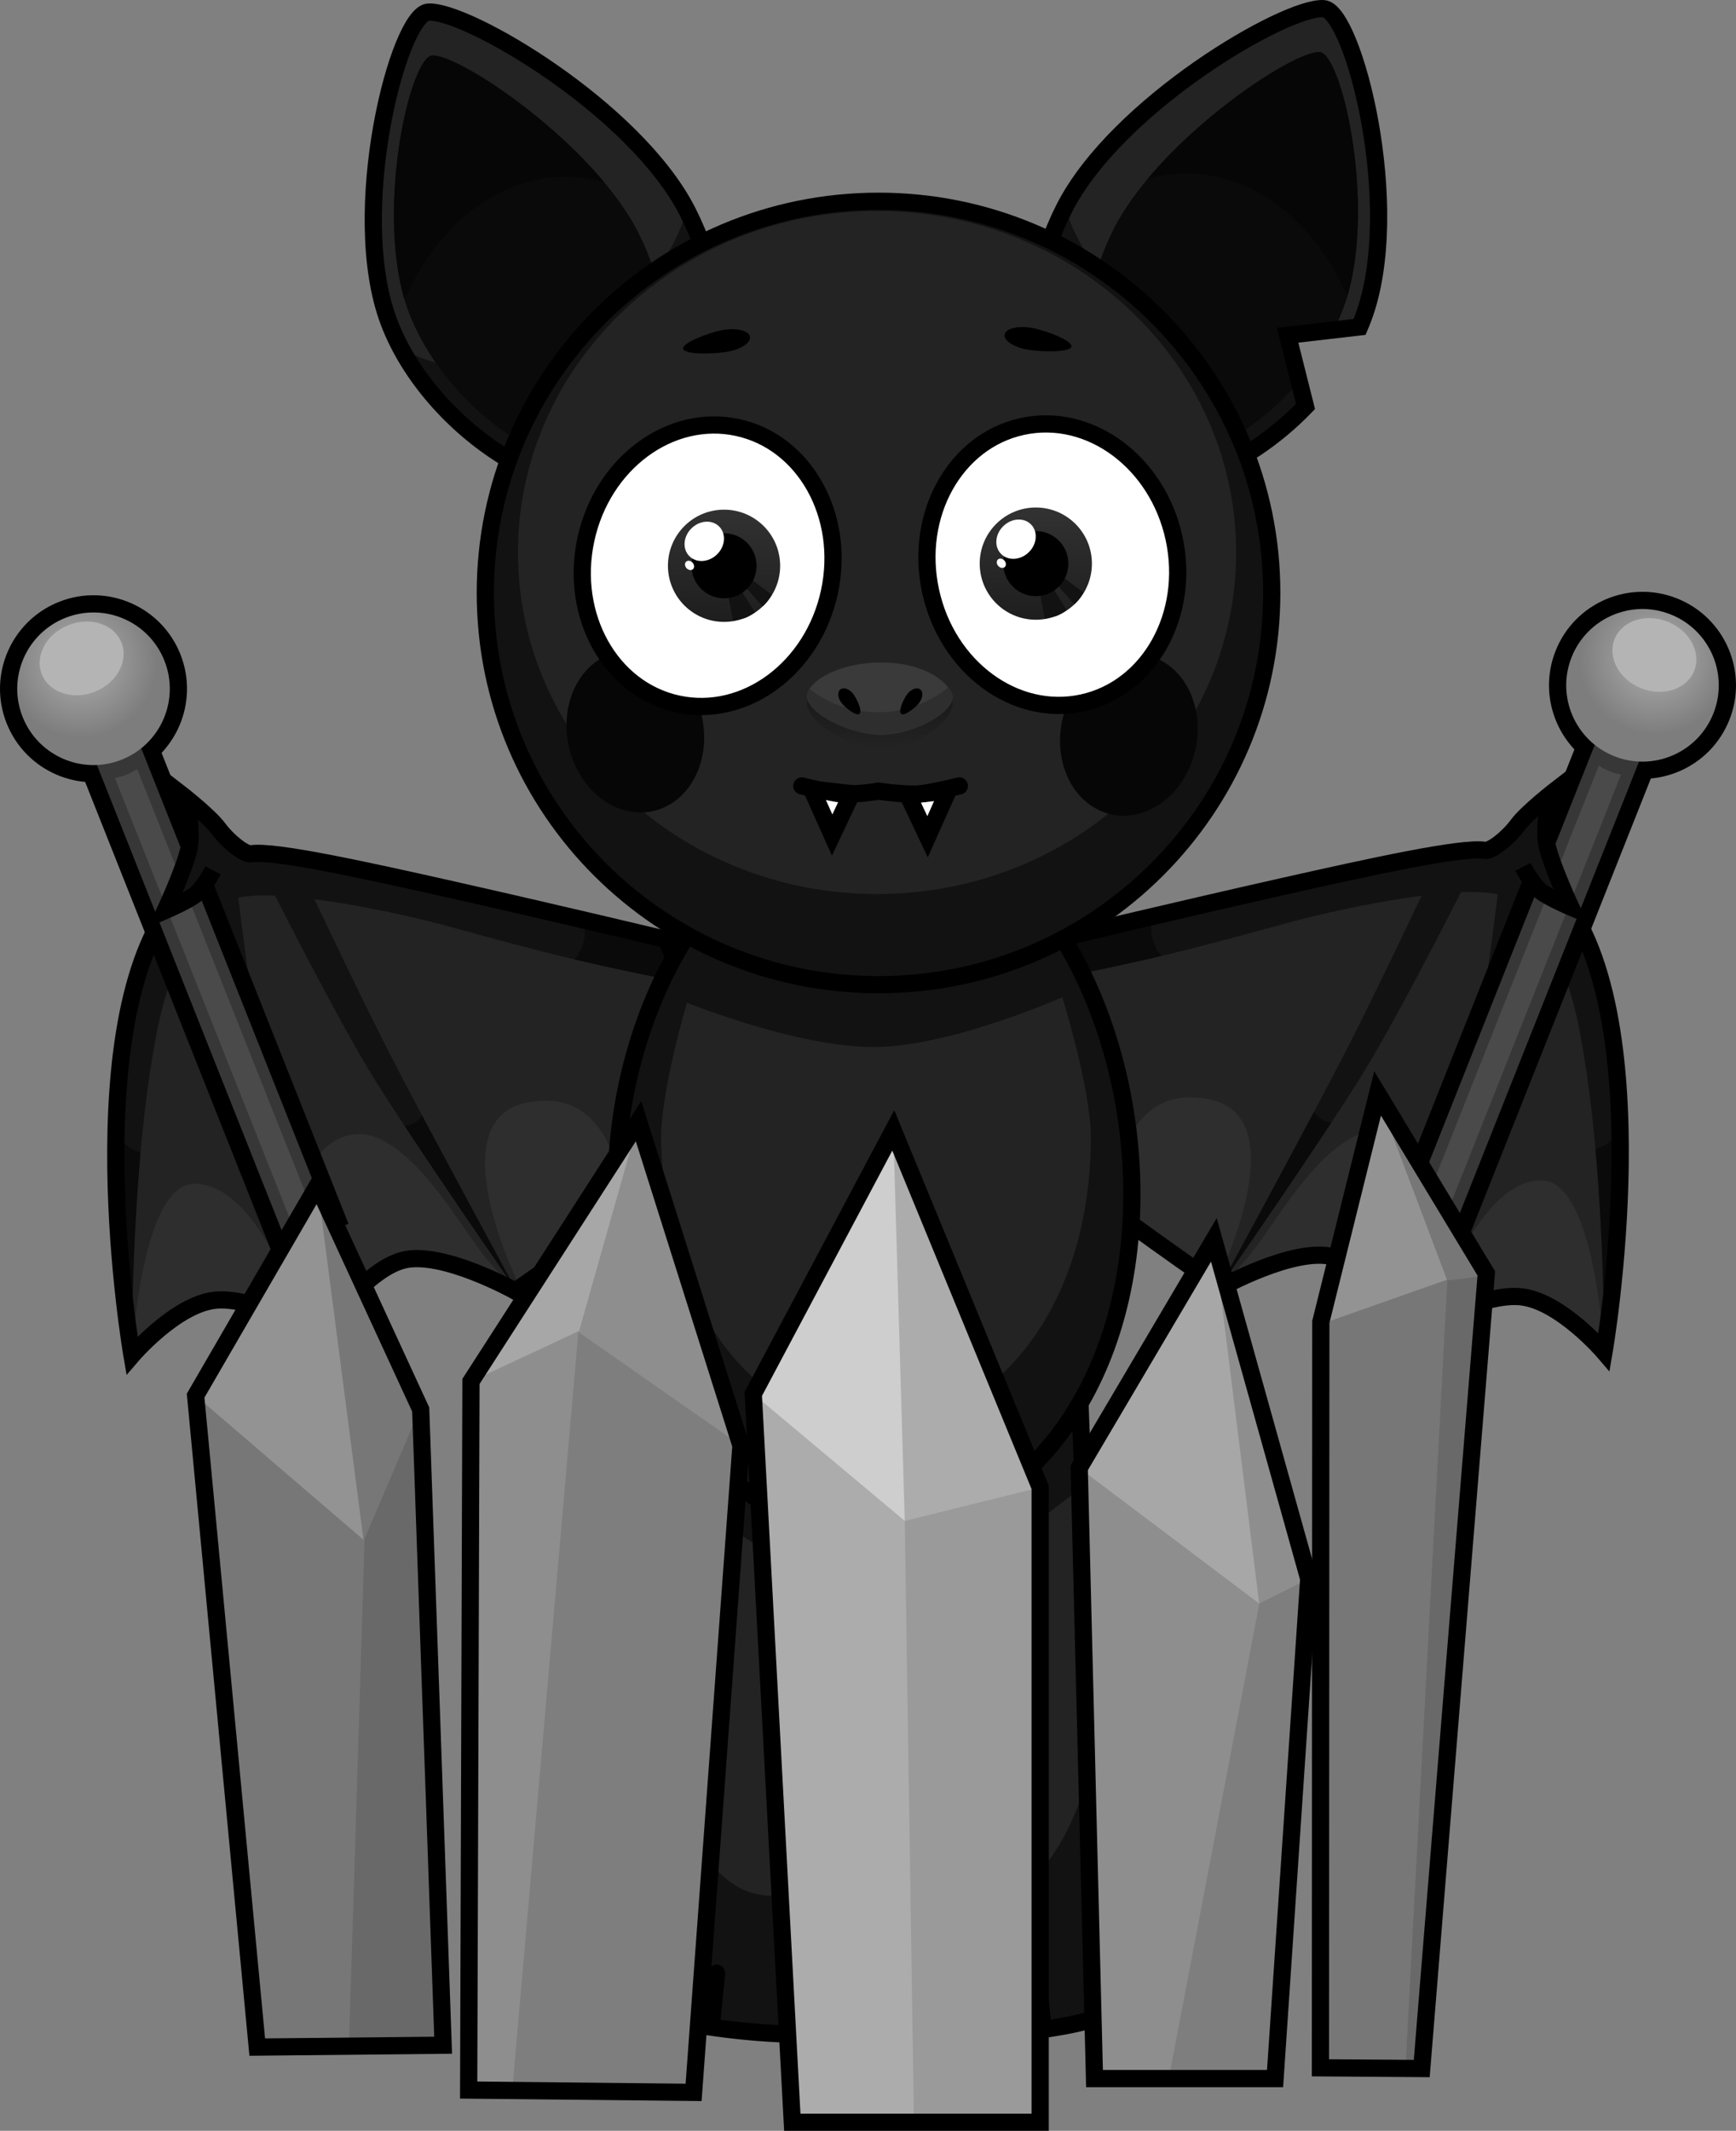 <svg version="1.1" xmlns="http://www.w3.org/2000/svg" xmlns:xlink="http://www.w3.org/1999/xlink" width="252.117" height="309.373" viewBox="0,0,252.117,309.373"><rect x="0" y="0" width="252.117" height="309.373" fill="#808080" stroke="none"/><defs><radialGradient cx="354.294" cy="120.881" r="11.077" gradientUnits="userSpaceOnUse" id="color-1"><stop offset="0" stop-color="#afafaf"/><stop offset="1" stop-color="#7d7d7d"/></radialGradient><radialGradient cx="125.706" cy="121.381" r="11.077" gradientUnits="userSpaceOnUse" id="color-2"><stop offset="0" stop-color="#afafaf"/><stop offset="1" stop-color="#7d7d7d"/></radialGradient><linearGradient x1="219.093" y1="99.31" x2="219.093" y2="115.604" gradientUnits="userSpaceOnUse" id="color-3"><stop offset="0" stop-color="#323232"/><stop offset="1" stop-color="#1e1e1e"/></linearGradient><linearGradient x1="264.371" y1="98.997" x2="264.371" y2="115.291" gradientUnits="userSpaceOnUse" id="color-4"><stop offset="0" stop-color="#323232"/><stop offset="1" stop-color="#1e1e1e"/></linearGradient><linearGradient x1="241.708" y1="121.483" x2="241.708" y2="133.983" gradientUnits="userSpaceOnUse" id="color-5"><stop offset="0" stop-color="#121212"/><stop offset="1" stop-color="#121212" stop-opacity="0"/></linearGradient></defs><g transform="translate(-113.941,-25.313)"><g data-paper-data="{&quot;isPaintingLayer&quot;:true}" fill-rule="nonzero" stroke-linejoin="miter" stroke-miterlimit="10" stroke-dasharray="" stroke-dashoffset="0" style="mix-blend-mode: normal"><g data-paper-data="{&quot;index&quot;:null}"><g><path d="M269.33,161.213c0,0 15.462,-3.706 30.897,-7.183c13.019,-2.932 26.064,-5.785 29.34,-5.255c29.088,4.708 17.326,72.831 17.326,72.831c0,0 -6.259,-7.312 -11.959,-8.002c-5.701,-0.69 -15.492,4.878 -15.492,4.878c0,0 -6.272,-9.252 -11.922,-10.702c-5.65,-1.45 -16.295,4.48 -16.295,4.48c0,0 -18.363,-12.74 -22.007,-16.15c-3.62,-3.387 -12.776,-6.873 -12.776,-6.873z" fill="#2e2e2e" stroke="#000000" stroke-width="0" stroke-linecap="round"/><path d="M269.33,161.213c0,0 15.462,-3.706 30.897,-7.183c13.019,-2.932 26.064,-5.785 29.34,-5.255c29.088,4.708 17.326,72.831 17.326,72.831c0,0 -1.255,-24.675 -8.949,-24.908c-8.571,-0.26 -14.299,15.916 -16.627,20.381c0.009,-0.049 0.018,-0.096 0.028,-0.141c1.335,-6.008 3.955,-24.556 -5.756,-27.252c-7.962,-2.211 -16.156,12.895 -19.819,17.446c-1.406,1.747 -3.06,3.371 -4.518,5.113c-0.018,0.01 -0.028,0.015 -0.028,0.015l-0.73,-0.508c0,0 12.181,-24.349 -1.045,-26.864c-12.36,-2.35 -13.369,11.952 -14.865,15.477c-2.411,-1.799 -4.404,-3.353 -5.368,-4.255c-3.62,-3.387 -12.776,-6.873 -12.776,-6.873z" fill="#232323" stroke="#000000" stroke-width="0" stroke-linecap="butt"/><path d="M338.577,146.023c0.379,2.942 0.86,7.552 0.86,7.552c0,0 0.615,1.477 1.18,2.229c2.782,3.704 5.264,8.658 6.342,13.976c4.367,21.538 -0.074,52.187 -0.074,52.187c0,0 0.321,-27.227 -3.605,-47.299c-2.092,-10.695 -6.295,-17.241 -10.534,-19.123c-5.055,-2.244 -22.593,1.247 -31.931,3.8c-6.369,1.741 -12.969,3.545 -18.692,4.878c-9.662,2.251 -16.906,3.522 -16.906,3.522l4.114,-6.533c0,0 15.462,-3.706 30.897,-7.183c9.904,-2.23 20.399,-5.151 27.721,-5.214c1.017,-0.009 2.368,0.04 2.368,0.04c0,0 3.171,-1.742 4.691,-3.843c1.52,-2.101 5.366,-4.644 5.366,-4.644c0,0 -2.176,2.712 -1.796,5.654z" fill="#121212" stroke="#000000" stroke-width="0" stroke-linecap="butt"/><path d="M330.731,184.129c-3.1,10.948 -10.711,34.166 -10.711,34.166c0,0 5.634,-26.912 7.838,-38.483c1.801,-9.458 3.853,-26.785 3.853,-26.785l6.182,2.142c0,0 -4.328,18.95 -7.162,28.96z" fill="#121212" stroke="none" stroke-width="0" stroke-linecap="butt"/><path d="M311.57,181.667c-6.027,9.651 -20.456,30.453 -20.456,30.453c0,0 13.559,-24.901 18.899,-35.4c4.365,-8.582 11.46,-23.634 11.46,-23.634l5.748,-0.411c0,0 -10.141,20.167 -15.651,28.991z" fill="#121212" stroke="none" stroke-width="0" stroke-linecap="butt"/><path d="M281.362,158.369c-0.033,0.115 -0.062,0.232 -0.088,0.35c-0.44,1.982 0.113,3.952 1.329,5.392c-0.161,0.038 -0.321,0.075 -0.481,0.113c-9.662,2.251 -16.906,3.522 -16.906,3.522l4.114,-6.533c0,0 4.944,-1.185 12.032,-2.844z" fill="#0a0a0a" stroke="#000000" stroke-width="0" stroke-linecap="butt"/><path d="M345.652,192.162c1.281,-0.398 2.412,-1.202 3.207,-2.295c0.262,16.663 -1.975,32.102 -1.975,32.102c0,0 0.169,-14.296 -1.232,-29.806z" fill="#0a0a0a" stroke="#000000" stroke-width="0" stroke-linecap="butt"/><path d="M325.85,189.978c0.442,0.365 0.975,0.635 1.574,0.768c0.451,0.1 0.902,0.115 1.334,0.054c-3.554,11.68 -8.739,27.496 -8.739,27.496c0,0 3.295,-15.737 5.83,-28.317z" fill="#0a0a0a" stroke="none" stroke-width="0" stroke-linecap="butt"/><path d="M304.752,186.785c0.519,0.719 1.293,1.257 2.226,1.465c0.102,0.023 0.204,0.041 0.306,0.055c-6.793,10.297 -16.17,23.816 -16.17,23.816c0,0 7.581,-13.922 13.638,-25.335z" fill="#0a0a0a" stroke="none" stroke-width="0" stroke-linecap="butt"/><path d="M269.33,161.213c0,0 15.462,-3.706 30.897,-7.183c13.019,-2.932 26.064,-5.785 29.34,-5.255c0.935,0.151 3.363,-1.76 4.779,-3.672c1.416,-1.912 5.802,-5.292 5.802,-5.292c0,0 -1.82,3.366 -1.35,6.509c0.471,3.144 0.264,7.29 0.914,8c15.813,17.292 7.181,67.285 7.181,67.285c0,0 -6.259,-7.312 -11.959,-8.002c-5.701,-0.69 -15.492,4.878 -15.492,4.878c0,0 -6.272,-9.252 -11.922,-10.702c-5.65,-1.45 -16.295,4.48 -16.295,4.48c0,0 -18.363,-12.74 -22.007,-16.15c-3.62,-3.387 -12.776,-6.873 -12.776,-6.873z" fill="none" stroke="#000000" stroke-width="2.5" stroke-linecap="round"/></g><g stroke-linecap="butt"><path d="M348.391,135.111c-5.686,-2.257 -8.465,-8.697 -6.208,-14.383c2.257,-5.686 8.697,-8.465 14.383,-6.208c5.686,2.257 8.465,8.697 6.208,14.383c-2.257,5.686 -8.697,8.465 -14.383,6.208z" fill="none" stroke="#000000" stroke-width="5"/><path d="M318.694,201.093l28.896,-72.781l6.387,2.536l-28.896,72.781z" fill="none" stroke="#000000" stroke-width="5"/><path d="M318.694,201.093l28.896,-72.781l6.387,2.536l-28.896,72.781z" fill="#373737" stroke="none" stroke-width="0"/><path d="M320.235,201.705l25.893,-65.218c0,0 1.032,0.604 1.635,0.844c0.602,0.239 1.601,0.441 1.601,0.441l-25.893,65.218z" fill="#4a4a4a" stroke="none" stroke-width="0"/><path d="M348.391,135.111c-5.686,-2.257 -8.465,-8.697 -6.208,-14.383c2.257,-5.686 8.697,-8.465 14.383,-6.208c5.686,2.257 8.465,8.697 6.208,14.383c-2.257,5.686 -8.697,8.465 -14.383,6.208z" fill="url(#color-1)" stroke="none" stroke-width="0.5"/><path d="M356.124,115.575c3.196,1.269 4.927,4.462 3.867,7.131c-1.06,2.67 -4.51,3.806 -7.705,2.537c-3.196,-1.269 -4.927,-4.462 -3.867,-7.131c1.06,-2.67 4.51,-3.806 7.705,-2.537z" fill="#b4b4b4" stroke="none" stroke-width="0"/></g><path d="M337.584,154.627c-1.18,-0.991 -2.472,-3.452 -2.472,-3.452l2.477,-7.202c0,0 0.545,4.571 1.3,6.774c0.735,2.142 3.171,6.266 3.171,6.266c0,0 -3.342,-1.432 -4.476,-2.386z" fill="#121212" stroke="none" stroke-width="0" stroke-linecap="butt"/><path d="M338.922,141.14c0,0 -0.804,4.365 -0.324,6.793c0.555,2.807 3.462,9.08 3.462,9.08c0,0 -3.342,-1.432 -4.476,-2.386c-1.18,-0.991 -2.472,-3.452 -2.472,-3.452" fill="none" stroke="#000000" stroke-width="2.5" stroke-linecap="butt"/></g><g><g><path d="M223.559,189.737c0,0 -9.156,3.486 -12.776,6.873c-3.645,3.41 -22.007,16.15 -22.007,16.15c0,0 -10.645,-5.93 -16.295,-4.48c-5.65,1.45 -11.922,10.702 -11.922,10.702c0,0 -9.791,-5.568 -15.492,-4.878c-5.701,0.69 -11.959,8.002 -11.959,8.002c0,0 -11.762,-68.123 17.326,-72.831c3.276,-0.53 16.321,2.323 29.34,5.255c15.435,3.476 30.897,7.183 30.897,7.183z" fill="#2e2e2e" stroke="#000000" stroke-width="0" stroke-linecap="round"/><path d="M223.559,189.737c0,0 -9.156,3.486 -12.776,6.873c-0.964,0.902 -2.957,2.456 -5.368,4.255c-1.496,-3.525 -2.504,-17.827 -14.865,-15.477c-13.227,2.515 -1.045,26.864 -1.045,26.864l-0.73,0.508c0,0 -0.009,-0.005 -0.028,-0.015c-1.458,-1.742 -3.112,-3.366 -4.518,-5.113c-3.663,-4.551 -11.857,-19.656 -19.819,-17.446c-9.712,2.696 -7.092,21.245 -5.756,27.252c0.01,0.045 0.019,0.092 0.028,0.141c-2.328,-4.464 -8.056,-20.64 -16.627,-20.381c-7.694,0.233 -8.949,24.908 -8.949,24.908c0,0 -11.762,-68.123 17.326,-72.831c3.276,-0.53 16.321,2.323 29.34,5.255c15.435,3.476 30.897,7.183 30.897,7.183z" fill="#232323" stroke="#000000" stroke-width="0" stroke-linecap="butt"/><path d="M139.627,140.869c0,0 3.846,2.543 5.366,4.644c1.52,2.101 4.691,3.843 4.691,3.843c0,0 1.352,-0.049 2.368,-0.04c7.322,0.063 17.817,2.983 27.721,5.214c15.435,3.476 30.897,7.183 30.897,7.183l4.114,6.533c0,0 -7.244,-1.272 -16.906,-3.522c-5.723,-1.333 -12.323,-3.136 -18.692,-4.878c-9.338,-2.553 -26.876,-6.044 -31.931,-3.8c-4.239,1.882 -8.442,8.428 -10.534,19.123c-3.926,20.072 -3.605,47.299 -3.605,47.299c0,0 -4.442,-30.65 -0.074,-52.187c1.078,-5.317 3.56,-10.272 6.342,-13.976c0.565,-0.752 1.18,-2.229 1.18,-2.229c0,0 0.48,-4.61 0.86,-7.552c0.379,-2.942 -1.796,-5.654 -1.796,-5.654z" fill="#121212" stroke="#000000" stroke-width="0" stroke-linecap="butt"/><path d="M142.107,155.669l6.182,-2.142c0,0 2.051,17.328 3.853,26.785c2.204,11.571 7.838,38.483 7.838,38.483c0,0 -7.611,-23.218 -10.711,-34.166c-2.834,-10.01 -7.162,-28.96 -7.162,-28.96z" fill="#121212" stroke="none" stroke-width="0" stroke-linecap="butt"/><path d="M152.779,153.176l5.748,0.411c0,0 7.095,15.052 11.46,23.634c5.34,10.499 18.899,35.4 18.899,35.4c0,0 -14.429,-20.802 -20.456,-30.453c-5.51,-8.824 -15.651,-28.991 -15.651,-28.991z" fill="#121212" stroke="none" stroke-width="0" stroke-linecap="butt"/><path d="M210.67,161.713l4.114,6.533c0,0 -7.244,-1.272 -16.906,-3.522c-0.16,-0.037 -0.32,-0.075 -0.481,-0.113c1.216,-1.44 1.769,-3.411 1.329,-5.392c-0.026,-0.118 -0.056,-0.235 -0.088,-0.35c7.088,1.659 12.032,2.844 12.032,2.844z" fill="#0a0a0a" stroke="#000000" stroke-width="0" stroke-linecap="butt"/><path d="M133.116,222.468c0,0 -2.237,-15.439 -1.975,-32.102c0.795,1.093 1.926,1.897 3.207,2.295c-1.401,15.51 -1.232,29.806 -1.232,29.806z" fill="#0a0a0a" stroke="#000000" stroke-width="0" stroke-linecap="butt"/><path d="M159.98,218.795c0,0 -5.185,-15.816 -8.739,-27.496c0.432,0.061 0.883,0.046 1.334,-0.054c0.598,-0.133 1.131,-0.402 1.574,-0.768c2.536,12.58 5.83,28.317 5.83,28.317z" fill="#0a0a0a" stroke="none" stroke-width="0" stroke-linecap="butt"/><path d="M188.886,212.62c0,0 -9.377,-13.519 -16.17,-23.816c0.102,-0.014 0.204,-0.032 0.306,-0.055c0.933,-0.207 1.707,-0.746 2.226,-1.465c6.057,11.413 13.638,25.335 13.638,25.335z" fill="#0a0a0a" stroke="none" stroke-width="0" stroke-linecap="butt"/><path d="M223.559,189.737c0,0 -9.156,3.486 -12.776,6.873c-3.645,3.41 -22.007,16.15 -22.007,16.15c0,0 -10.645,-5.93 -16.295,-4.48c-5.65,1.45 -11.922,10.702 -11.922,10.702c0,0 -9.791,-5.568 -15.492,-4.878c-5.701,0.69 -11.959,8.002 -11.959,8.002c0,0 -8.632,-49.994 7.181,-67.285c0.649,-0.71 0.443,-4.856 0.914,-8c0.471,-3.144 -1.35,-6.509 -1.35,-6.509c0,0 4.387,3.38 5.802,5.292c1.416,1.912 3.844,3.823 4.779,3.672c3.276,-0.53 16.321,2.323 29.34,5.255c15.435,3.476 30.897,7.183 30.897,7.183z" fill="none" stroke="#000000" stroke-width="2.5" stroke-linecap="round"/></g><g stroke-linecap="butt"><path d="M117.226,129.403c-2.257,-5.686 0.522,-12.125 6.208,-14.383c5.686,-2.257 12.125,0.522 14.383,6.208c2.257,5.686 -0.522,12.125 -6.208,14.383c-5.686,2.257 -12.125,-0.522 -14.383,-6.208z" fill="none" stroke="#000000" stroke-width="5"/><path d="M154.918,204.129l-28.896,-72.781l6.387,-2.536l28.896,72.781z" fill="none" stroke="#000000" stroke-width="5"/><path d="M154.918,204.129l-28.896,-72.781l6.387,-2.536l28.896,72.781z" fill="#373737" stroke="none" stroke-width="0"/><path d="M156.529,203.49l-25.893,-65.218c0,0 0.999,-0.202 1.601,-0.441c0.602,-0.239 1.635,-0.844 1.635,-0.844l25.893,65.218z" fill="#4a4a4a" stroke="none" stroke-width="0"/><path d="M117.226,129.403c-2.257,-5.686 0.522,-12.125 6.208,-14.383c5.686,-2.257 12.125,0.522 14.383,6.208c2.257,5.686 -0.522,12.125 -6.208,14.383c-5.686,2.257 -12.125,-0.522 -14.383,-6.208z" fill="url(#color-2)" stroke="none" stroke-width="0.5"/><path d="M131.582,118.612c1.06,2.67 -0.671,5.863 -3.867,7.131c-3.196,1.269 -6.645,0.133 -7.705,-2.537c-1.06,-2.67 0.671,-5.863 3.867,-7.131c3.196,-1.269 6.645,-0.133 7.705,2.537z" fill="#b4b4b4" stroke="none" stroke-width="0"/></g><path d="M137.94,157.513c0,0 2.437,-4.124 3.171,-6.266c0.755,-2.202 1.3,-6.774 1.3,-6.774l2.477,7.202c0,0 -1.292,2.461 -2.472,3.452c-1.134,0.953 -4.476,2.386 -4.476,2.386z" fill="#121212" stroke="none" stroke-width="0" stroke-linecap="butt"/><path d="M144.888,151.675c0,0 -1.292,2.461 -2.472,3.452c-1.134,0.953 -4.476,2.386 -4.476,2.386c0,0 2.907,-6.273 3.462,-9.08c0.48,-2.428 -0.324,-6.793 -0.324,-6.793" fill="none" stroke="#000000" stroke-width="2.5" stroke-linecap="butt"/></g><g stroke="#000000" stroke-linecap="butt"><path d="M306.168,26.57c4.318,0.285 11.728,28.927 5.748,44.902c-0.163,0.437 -0.338,0.871 -0.523,1.303c-1.479,0.075 -2.947,0.258 -4.416,0.688c-1.125,0.04 -4.779,-0.082 -5.554,0.837c-0.72,0.853 0.594,4.137 0.779,5.12c0.316,1.685 0.797,3.307 1.336,4.913c-8.69,8.989 -21.055,14.167 -28.895,9.736c-11.12,-6.285 -13.787,-23.483 -6.138,-38.516c7.645,-15.026 32.171,-29.346 37.663,-28.983z" fill="#232323" stroke-width="0"/><path d="M268.592,55.383c3.99,12.694 17.446,23.205 30.884,23.002c0.675,-0.01 1.486,-0.084 2.376,-0.221c0.159,0.529 0.298,0.983 0.349,1.257c0.316,1.685 0.797,3.307 1.336,4.913c-8.69,8.989 -21.055,14.167 -28.895,9.736c-11.12,-6.285 -13.787,-23.483 -6.138,-38.516c0.029,-0.057 0.058,-0.114 0.087,-0.17z" fill="#121212" stroke-width="0"/><path d="M305.527,32.862c3.371,0.01 8.56,23.471 3.546,37.09c-0.415,1.128 -0.908,2.245 -1.468,3.343c-0.209,0.052 -0.419,0.108 -0.628,0.169c-1.125,0.04 -4.779,-0.082 -5.554,0.837c-0.72,0.853 0.594,4.137 0.779,5.12c0.088,0.469 0.189,0.933 0.3,1.394c-7,8.111 -16.942,13.235 -23.052,9.918c-8.563,-4.648 -10.285,-18.829 -3.987,-31.751c6.296,-12.916 25.777,-26.133 30.064,-26.12z" fill="#0a0a0a" stroke-width="0"/><path d="M303.538,84.333c-8.69,8.989 -21.055,14.167 -28.895,9.736c-11.12,-6.285 -13.787,-23.483 -6.138,-38.516c7.645,-15.026 32.171,-29.346 37.663,-28.983c4.318,0.285 11.728,28.927 5.748,44.902c-0.163,0.437 -0.338,0.871 -0.523,1.303l-10.456,1.208z" fill="none" stroke-width="2.5"/><path d="M309.656,68.174c-0.199,-0.401 -0.423,-0.794 -0.672,-1.174c-2.732,-5.7 -6.781,-10.424 -11.631,-13.338c-4.928,-2.961 -10.683,-4.052 -16.723,-2.398c8.35,-9.978 21.473,-18.412 24.897,-18.402c3.228,0.009 8.125,21.529 4.128,35.312z" fill="#060606" stroke-width="0"/></g><g stroke="#000000" stroke-linecap="butt"><path d="M213.802,56.053c7.648,15.032 4.982,32.23 -6.138,38.516c-11.12,6.285 -31.345,-6.762 -37.273,-22.597c-5.98,-15.975 1.43,-44.617 5.748,-44.902c5.492,-0.363 30.018,13.957 37.663,28.983z" fill="#232323" stroke-width="0"/><path d="M213.802,56.053c7.648,15.032 4.982,32.23 -6.138,38.516c-10.18,5.754 -27.99,-4.694 -35.477,-18.65c3.365,1.932 8.031,2.927 10.644,2.967c13.439,0.202 26.895,-10.309 30.884,-23.002c0.029,0.057 0.058,0.113 0.087,0.17z" fill="#121212" stroke-width="0"/><path d="M206.844,59.482c6.298,12.921 4.577,27.103 -3.987,31.751c-8.563,4.648 -24.654,-7.283 -29.624,-20.782c-5.014,-13.619 0.176,-37.08 3.546,-37.09c4.287,-0.013 23.769,13.205 30.064,26.12z" fill="#0a0a0a" stroke-width="0"/><path d="M213.802,56.053c7.648,15.032 4.982,32.23 -6.138,38.516c-11.12,6.285 -31.345,-6.762 -37.273,-22.597c-5.98,-15.975 1.43,-44.617 5.748,-44.902c5.492,-0.363 30.018,13.957 37.663,28.983z" fill="none" stroke-width="2.5"/><path d="M176.78,33.362c3.425,-0.01 16.548,8.424 24.897,18.402c-6.039,-1.655 -11.794,-0.563 -16.723,2.398c-4.849,2.914 -8.898,7.638 -11.631,13.338c-0.249,0.38 -0.473,0.772 -0.672,1.174c-3.996,-13.783 0.9,-35.303 4.128,-35.312z" fill="#060606" stroke-width="0"/></g><g data-paper-data="{&quot;index&quot;:null}" stroke="#000000" stroke-linecap="butt"><path d="M258.639,320.72c-7.121,0.544 -14.455,0.322 -15.701,-0.752c-1.526,-1.316 0,-96.437 0,-96.437h27.632c0,0 0.925,22.972 1.301,36.573c0.266,9.629 1.492,32.695 2.003,45.627c0.4,10.115 0.248,11.473 -0.395,12.262c-0.705,0.864 -7.827,2.191 -14.84,2.727z" fill="#232323" stroke-width="0"/><path d="M271.081,236.749c0.051,1.377 0.158,4.279 0.158,4.279c0,0 -7.774,6.445 -13.313,9.522c-5.539,3.076 -15.257,4.466 -15.257,4.466l0.269,-31.485h27.632c0,0 0.232,5.759 0.511,13.218z" fill="#121212" stroke-width="0"/><path d="M258.639,320.72c-7.121,0.544 -14.455,0.322 -15.701,-0.752c-0.445,-0.384 -0.67,-27.289 -0.67,-27.289c0,0 7.801,10.097 16.953,7.896c9.933,-2.389 13.603,-20.718 13.603,-20.718c0,0 0.869,21.303 1.049,25.875c0.4,10.115 0.248,11.473 -0.395,12.262c-0.705,0.864 -7.827,2.191 -14.84,2.727z" fill="#121212" stroke-width="0"/><path d="M258.639,320.72c-7.121,0.544 -14.455,0.322 -15.701,-0.752c-1.526,-1.316 0,-96.437 0,-96.437h27.632c0,0 0.925,22.972 1.301,36.573c0.266,9.629 1.492,32.695 2.003,45.627c0.4,10.115 0.248,11.473 -0.395,12.262c-0.705,0.864 -7.827,2.191 -14.84,2.727z" fill="none" stroke-width="2.5"/></g><g stroke="#000000" stroke-linecap="butt"><path d="M209.348,317.68c-0.644,-0.789 -0.795,-2.147 -0.395,-12.262c0.511,-12.931 1.737,-35.998 2.003,-45.627c0.376,-13.602 1.301,-36.573 1.301,-36.573h27.632c0,0 1.526,95.12 0,96.437c-1.245,1.074 -8.58,1.296 -15.701,0.752c-7.012,-0.536 -14.134,-1.863 -14.84,-2.727z" fill="#232323" stroke-width="0"/><path d="M212.257,223.218h27.632l0.269,31.485c0,0 -9.718,-1.39 -15.257,-4.466c-5.539,-3.076 -13.313,-9.522 -13.313,-9.522c0,0 0.107,-2.902 0.158,-4.279c0.279,-7.459 0.511,-13.218 0.511,-13.218z" fill="#121212" stroke-width="0"/><path d="M209.348,317.68c-0.644,-0.789 -0.795,-2.147 -0.395,-12.262c0.181,-4.572 1.049,-25.875 1.049,-25.875c0,0 3.67,18.329 13.603,20.718c9.152,2.201 16.953,-7.896 16.953,-7.896c0,0 -0.225,26.905 -0.67,27.289c-1.245,1.074 -8.58,1.296 -15.701,0.752c-7.012,-0.536 -14.134,-1.863 -14.84,-2.727z" fill="#121212" stroke-width="0"/><path d="M209.348,317.68c-0.644,-0.789 -0.795,-2.147 -0.395,-12.262c0.511,-12.931 1.737,-35.998 2.003,-45.627c0.376,-13.602 1.301,-36.573 1.301,-36.573h27.632c0,0 1.526,95.12 0,96.437c-1.245,1.074 -8.58,1.296 -15.701,0.752c-7.012,-0.536 -14.134,-1.863 -14.84,-2.727z" fill="none" stroke-width="2.5"/></g><g stroke="#000000" stroke-linecap="butt"><path d="M278.322,198.714c0,28.943 -16.751,49.117 -37.414,49.117c-20.663,0 -36.497,-19.233 -37.414,-48.176c-0.917,-28.928 16.751,-56.637 37.414,-56.637c20.663,0 37.414,26.753 37.414,55.697z" fill="#121212" stroke-width="0"/><path d="M272.361,190.472c0,24.66 -13.971,41.848 -31.206,41.848c-17.235,0 -30.441,-16.387 -31.206,-41.047c-0.219,-7.054 3.765,-20.378 3.765,-20.378c0,0 16.282,6.591 27.441,6.434c11.159,-0.157 27.06,-7.225 27.06,-7.225c0,0 4.147,13.257 4.147,20.369z" fill="#232323" stroke-width="0"/><path d="M278.322,198.714c0,28.943 -16.751,49.117 -37.414,49.117c-20.663,0 -36.497,-19.233 -37.414,-48.176c-0.917,-28.928 16.751,-56.637 37.414,-56.637c20.663,0 37.414,26.753 37.414,55.697z" fill="none" stroke-width="2.5"/></g><g stroke-linecap="butt"><g stroke="#000000"><path d="M298.636,111.406c0,31.409 -25.568,56.872 -57.107,56.872c-31.539,0 -57.107,-25.462 -57.107,-56.872c0,-31.409 25.568,-56.872 57.107,-56.872c31.539,0 57.107,25.462 57.107,56.872z" fill="#121212" stroke-width="0"/><path d="M293.466,105.531c0,27.386 -23.349,49.587 -52.151,49.587c-28.802,0 -52.151,-22.201 -52.151,-49.587c0,-27.386 23.349,-49.587 52.151,-49.587c28.802,0 52.151,22.201 52.151,49.587z" fill="#232323" stroke-width="0"/><path d="M298.636,111.406c0,31.409 -25.568,56.872 -57.107,56.872c-31.539,0 -57.107,-25.462 -57.107,-56.872c0,-31.409 25.568,-56.872 57.107,-56.872c31.539,0 57.107,25.462 57.107,56.872z" fill="none" stroke-width="2.5"/></g><path d="M214.89,126.481c2.737,5.866 1.069,12.877 -3.725,15.661c-4.795,2.783 -10.901,0.284 -13.638,-5.581c-2.737,-5.866 -1.069,-12.877 3.725,-15.661c4.795,-2.783 10.901,-0.284 13.638,5.581z" fill="#060606" stroke="none" stroke-width="0"/><path d="M282.841,121.369c4.795,2.783 6.463,9.795 3.725,15.661c-2.737,5.866 -8.844,8.365 -13.638,5.581c-4.795,-2.783 -6.463,-9.795 -3.725,-15.661c2.737,-5.866 8.844,-8.365 13.638,-5.581z" data-paper-data="{&quot;index&quot;:null}" fill="#060606" stroke="none" stroke-width="0"/></g><path d="M234.395,111.272c-2.394,11.086 -12.252,18.363 -22.018,16.254c-9.766,-2.109 -15.742,-12.806 -13.348,-23.892c2.394,-11.086 12.252,-18.363 22.018,-16.254c9.766,2.109 15.742,12.806 13.348,23.892z" fill="#ffffff" stroke="#000000" stroke-width="2.5" stroke-linecap="butt"/><g stroke="none" stroke-linecap="butt"><g><path d="M210.946,107.457c0,-4.499 3.647,-8.147 8.147,-8.147c4.499,0 8.147,3.648 8.147,8.147c0,4.499 -3.648,8.147 -8.147,8.147c-4.499,0 -8.147,-3.647 -8.147,-8.147z" fill="url(#color-3)" stroke-width="0.5"/><path d="M220.4,115.466l-0.76,-3.952l1.866,-0.628l2.064,3.34c0,0 -0.848,0.632 -1.537,0.843c-0.675,0.206 -1.632,0.397 -1.632,0.397z" fill="#121212" stroke-width="0"/><path d="M224.682,113.364l-2.598,-2.94l1.014,-0.954l2.924,2.189c0,0 -0.343,0.594 -0.613,0.937c-0.27,0.343 -0.727,0.768 -0.727,0.768z" fill="#121212" stroke-width="0"/></g><path d="M214.368,107.457c0,-2.61 2.116,-4.725 4.725,-4.725c2.61,0 4.725,2.116 4.725,4.725c0,2.61 -2.116,4.725 -4.725,4.725c-2.61,0 -4.725,-2.116 -4.725,-4.725z" fill="#000000" stroke-width="0.5"/><path d="M218.075,105.805c-1.205,1.18 -3.012,1.288 -4.036,0.242c-1.024,-1.046 -0.877,-2.851 0.328,-4.03c1.205,-1.18 3.012,-1.288 4.036,-0.242c1.024,1.046 0.877,2.851 -0.328,4.03z" fill="#ffffff" stroke-width="0"/><path d="M214.579,107.076c0.242,0.326 0.217,0.739 -0.057,0.921c-0.274,0.183 -0.692,0.066 -0.934,-0.26c-0.242,-0.326 -0.217,-0.739 0.057,-0.921c0.274,-0.183 0.692,-0.066 0.934,0.26z" fill="#ffffff" stroke-width="0"/></g><path d="M262.433,87.224c9.766,-2.109 19.624,5.168 22.018,16.254c2.394,11.086 -3.582,21.783 -13.348,23.892c-9.766,2.109 -19.624,-5.168 -22.018,-16.254c-2.394,-11.086 3.582,-21.783 13.348,-23.892z" data-paper-data="{&quot;index&quot;:null}" fill="#ffffff" stroke="#000000" stroke-width="2.5" stroke-linecap="butt"/><g stroke="none" stroke-linecap="butt"><g><path d="M256.224,107.144c0,-4.499 3.648,-8.147 8.147,-8.147c4.499,0 8.147,3.647 8.147,8.147c0,4.499 -3.647,8.147 -8.147,8.147c-4.499,0 -8.147,-3.647 -8.147,-8.147z" fill="url(#color-4)" stroke-width="0.5"/><path d="M265.678,115.153l-0.76,-3.952l1.866,-0.628l2.064,3.34c0,0 -0.848,0.632 -1.537,0.843c-0.675,0.206 -1.632,0.397 -1.632,0.397z" fill="#121212" stroke-width="0"/><path d="M269.96,113.05l-2.598,-2.94l1.014,-0.954l2.924,2.189c0,0 -0.343,0.594 -0.613,0.937c-0.27,0.343 -0.727,0.768 -0.727,0.768z" fill="#121212" stroke-width="0"/></g><path d="M259.646,107.144c0,-2.61 2.116,-4.725 4.725,-4.725c2.61,0 4.725,2.116 4.725,4.725c0,2.61 -2.116,4.725 -4.725,4.725c-2.61,0 -4.725,-2.116 -4.725,-4.725z" fill="#000000" stroke-width="0.5"/><path d="M263.353,105.491c-1.205,1.18 -3.012,1.288 -4.036,0.242c-1.024,-1.046 -0.877,-2.851 0.328,-4.03c1.205,-1.18 3.012,-1.288 4.036,-0.242c1.024,1.046 0.877,2.851 -0.328,4.03z" fill="#ffffff" stroke-width="0"/><path d="M259.858,106.763c0.242,0.326 0.217,0.739 -0.057,0.921c-0.274,0.183 -0.692,0.066 -0.934,-0.26c-0.242,-0.326 -0.217,-0.739 0.057,-0.921c0.274,-0.183 0.692,-0.066 0.934,0.26z" fill="#ffffff" stroke-width="0"/></g><path d="M222.831,74.109c0.276,0.854 -1.1,1.857 -3.074,2.239c-1.974,0.383 -6.321,0.491 -6.598,-0.363c-0.276,-0.854 3.623,-2.346 5.597,-2.729c1.974,-0.383 3.798,-0.001 4.075,0.853z" fill="#000000" stroke="none" stroke-width="0" stroke-linecap="butt"/><path d="M263.944,72.943c1.974,0.383 5.874,1.875 5.597,2.729c-0.276,0.854 -4.624,0.746 -6.598,0.363c-1.974,-0.383 -3.35,-1.386 -3.074,-2.239c0.276,-0.854 2.1,-1.236 4.075,-0.853z" data-paper-data="{&quot;index&quot;:null}" fill="#000000" stroke="none" stroke-width="0" stroke-linecap="butt"/><path d="" fill="#121212" stroke="#000000" stroke-width="0" stroke-linecap="butt"/><path d="M234.792,146.552l-2.983,-6.665l5.821,0.66z" fill="#ffffff" stroke="#000000" stroke-width="2.5" stroke-linecap="butt"/><path d="M245.81,140.797l5.821,-0.66l-2.983,6.665z" data-paper-data="{&quot;index&quot;:null}" fill="#ffffff" stroke="#000000" stroke-width="2.5" stroke-linecap="butt"/><path d="M253.264,139.425c0,0 -2.301,0.581 -5.118,1.075c-2.075,0.363 -6.599,-0.321 -6.599,-0.321c0,0 -4.041,0.681 -6.112,0.315c-2.783,-0.492 -5.045,-1.068 -5.045,-1.068" fill="none" stroke="#000000" stroke-width="2.5" stroke-linecap="round"/><path d="M252.173,126.84c1.046,2.745 -5.196,7.143 -10.255,7.143c-5.058,0 -11.532,-4.31 -10.723,-7.143c0.845,-2.959 5.664,-5.357 10.723,-5.357c5.058,0 9.127,2.398 10.255,5.357z" fill="url(#color-5)" stroke="none" stroke-width="0" stroke-linecap="butt"/><path d="M252.173,125.983c1.046,2.306 -5.196,6 -10.255,6c-5.058,0 -11.532,-3.621 -10.723,-6c0.845,-2.485 5.664,-4.5 10.723,-4.5c5.058,0 9.127,2.015 10.255,4.5z" fill="#3a3a3a" stroke="none" stroke-width="0" stroke-linecap="butt"/><path d="M252.173,125.983c1.046,2.306 -5.196,6 -10.255,6c-5.058,0 -11.532,-3.621 -10.723,-6c0.074,-0.216 0.177,-0.429 0.309,-0.638c2.746,2.124 6.192,3.388 9.932,3.388c3.87,0 7.424,-1.353 10.215,-3.611c0.213,0.279 0.388,0.567 0.522,0.861z" fill="#2e2e2e" stroke="none" stroke-width="0" stroke-linecap="butt"/><path d="M237.85,126.061c0.564,0.723 1.369,2.533 0.903,2.897c-0.466,0.364 -2.027,-0.856 -2.592,-1.579c-0.564,-0.723 -0.644,-1.604 -0.177,-1.968c0.466,-0.364 1.302,-0.073 1.866,0.65z" fill="#000000" stroke="none" stroke-width="0" stroke-linecap="butt"/><path d="M247.589,125.411c0.466,0.364 0.387,1.245 -0.177,1.968c-0.564,0.723 -2.125,1.943 -2.592,1.579c-0.466,-0.364 0.338,-2.174 0.903,-2.897c0.564,-0.723 1.4,-1.014 1.866,-0.65z" data-paper-data="{&quot;index&quot;:null}" fill="#000000" stroke="none" stroke-width="0" stroke-linecap="butt"/><path d="" fill="#0a0a0a" stroke="none" stroke-width="0" stroke-linecap="butt"/><path d="" fill="#0a0a0a" stroke="none" stroke-width="0" stroke-linecap="butt"/><path d="M217.338,318.478l0.667,-6.667" fill="none" stroke="#000000" stroke-width="2.5" stroke-linecap="round"/><path d="M228.338,313.145v6.333" fill="none" stroke="#000000" stroke-width="2.5" stroke-linecap="round"/><path d="M254.005,313.145l0.333,6.667" fill="none" stroke="#000000" stroke-width="2.5" stroke-linecap="round"/><path d="M264.672,312.145l0.667,7" fill="none" stroke="#000000" stroke-width="2.5" stroke-linecap="round"/><g stroke-linecap="butt"><path d="M182.005,328.766l0.333,-102.883l24.333,-37.78l14.877,47.096l-6.877,93.904z" fill="#8e8e8e" stroke="none" stroke-width="0"/><path d="M197.935,218.699l23.614,16.501l-6.877,93.904l-26.337,-0.275z" fill="#7e7e7e" stroke="none" stroke-width="0"/><path d="M206.672,188.103l-8.625,30.445l-15.708,7.335z" fill="#a7a7a7" stroke="none" stroke-width="0"/><path d="M182.005,328.766l0.333,-102.883l24.333,-37.78l14.877,47.096l-6.877,93.904z" fill="none" stroke="#000000" stroke-width="2.5"/></g><g stroke-linecap="butt"><path d="M151.299,322.529l-8.949,-94.582l17.695,-30.512l14.993,32.518l3.259,92.305z" fill="#777777" stroke="none" stroke-width="0"/><path d="M142.35,227.947l17.695,-30.512l6.683,51.436z" fill="#939393" stroke="none" stroke-width="0"/><path d="M166.893,248.702l8.142,-19.083l3.259,92.305l-13.666,0.137z" fill="#696969" stroke="none" stroke-width="0"/><path d="M151.299,322.529l-8.949,-94.582l17.695,-30.512l14.993,32.518l3.259,92.305z" fill="none" stroke="#000000" stroke-width="2.5"/></g><g stroke-linecap="butt"><path d="M272.894,327.103l-2.222,-88.666l19.556,-33.112l13.778,49.208l-4.889,72.57z" fill="#8e8e8e" stroke="none" stroke-width="0"/><path d="M304.005,254.534l-4.889,72.57h-15.444l13.164,-68.981z" fill="#7e7e7e" stroke="none" stroke-width="0"/><path d="M270.672,238.438l19.556,-33.112l6.581,52.798z" fill="#a7a7a7" stroke="none" stroke-width="0"/><path d="M272.894,327.103l-2.222,-88.666l19.556,-33.112l13.778,49.208l-4.889,72.57z" fill="none" stroke="#000000" stroke-width="2.5"/></g><g stroke-linecap="butt"><path d="M305.69,325.871l0.056,-108.29l8.247,-33.183l15.789,26.14l-9.378,115.437z" fill="#777777" stroke="none" stroke-width="0"/><path d="M305.746,217.581l8.247,-33.183l10.091,26.718z" fill="#939393" stroke="none" stroke-width="0"/><path d="M318.011,326.425l6.12,-115.211l5.651,-0.676l-9.378,115.437z" fill="#696969" stroke="none" stroke-width="0"/><path d="M305.705,325.538l0.056,-108.29l8.247,-33.183l15.789,26.14l-9.378,115.437z" fill="none" stroke="#000000" stroke-width="2.5"/></g><g stroke-linecap="butt"><g stroke="none" stroke-width="0"><path d="M229.005,333.437l-5.667,-105.739l20.333,-38.261l21.333,51.826v92.174z" fill="#acacac"/><path d="M223.338,227.698l20.333,-38.261l1.667,56.696z" fill="#cecece"/><path d="M245.338,246.132l19.667,-4.87v92.174h-18.333z" fill="#9a9a9a"/></g><g fill="none" stroke="#000000" stroke-width="2.5"><path d="M229.005,333.437l-5.667,-105.739l20.333,-38.261l21.333,51.826v92.174z"/></g></g></g></g></svg>